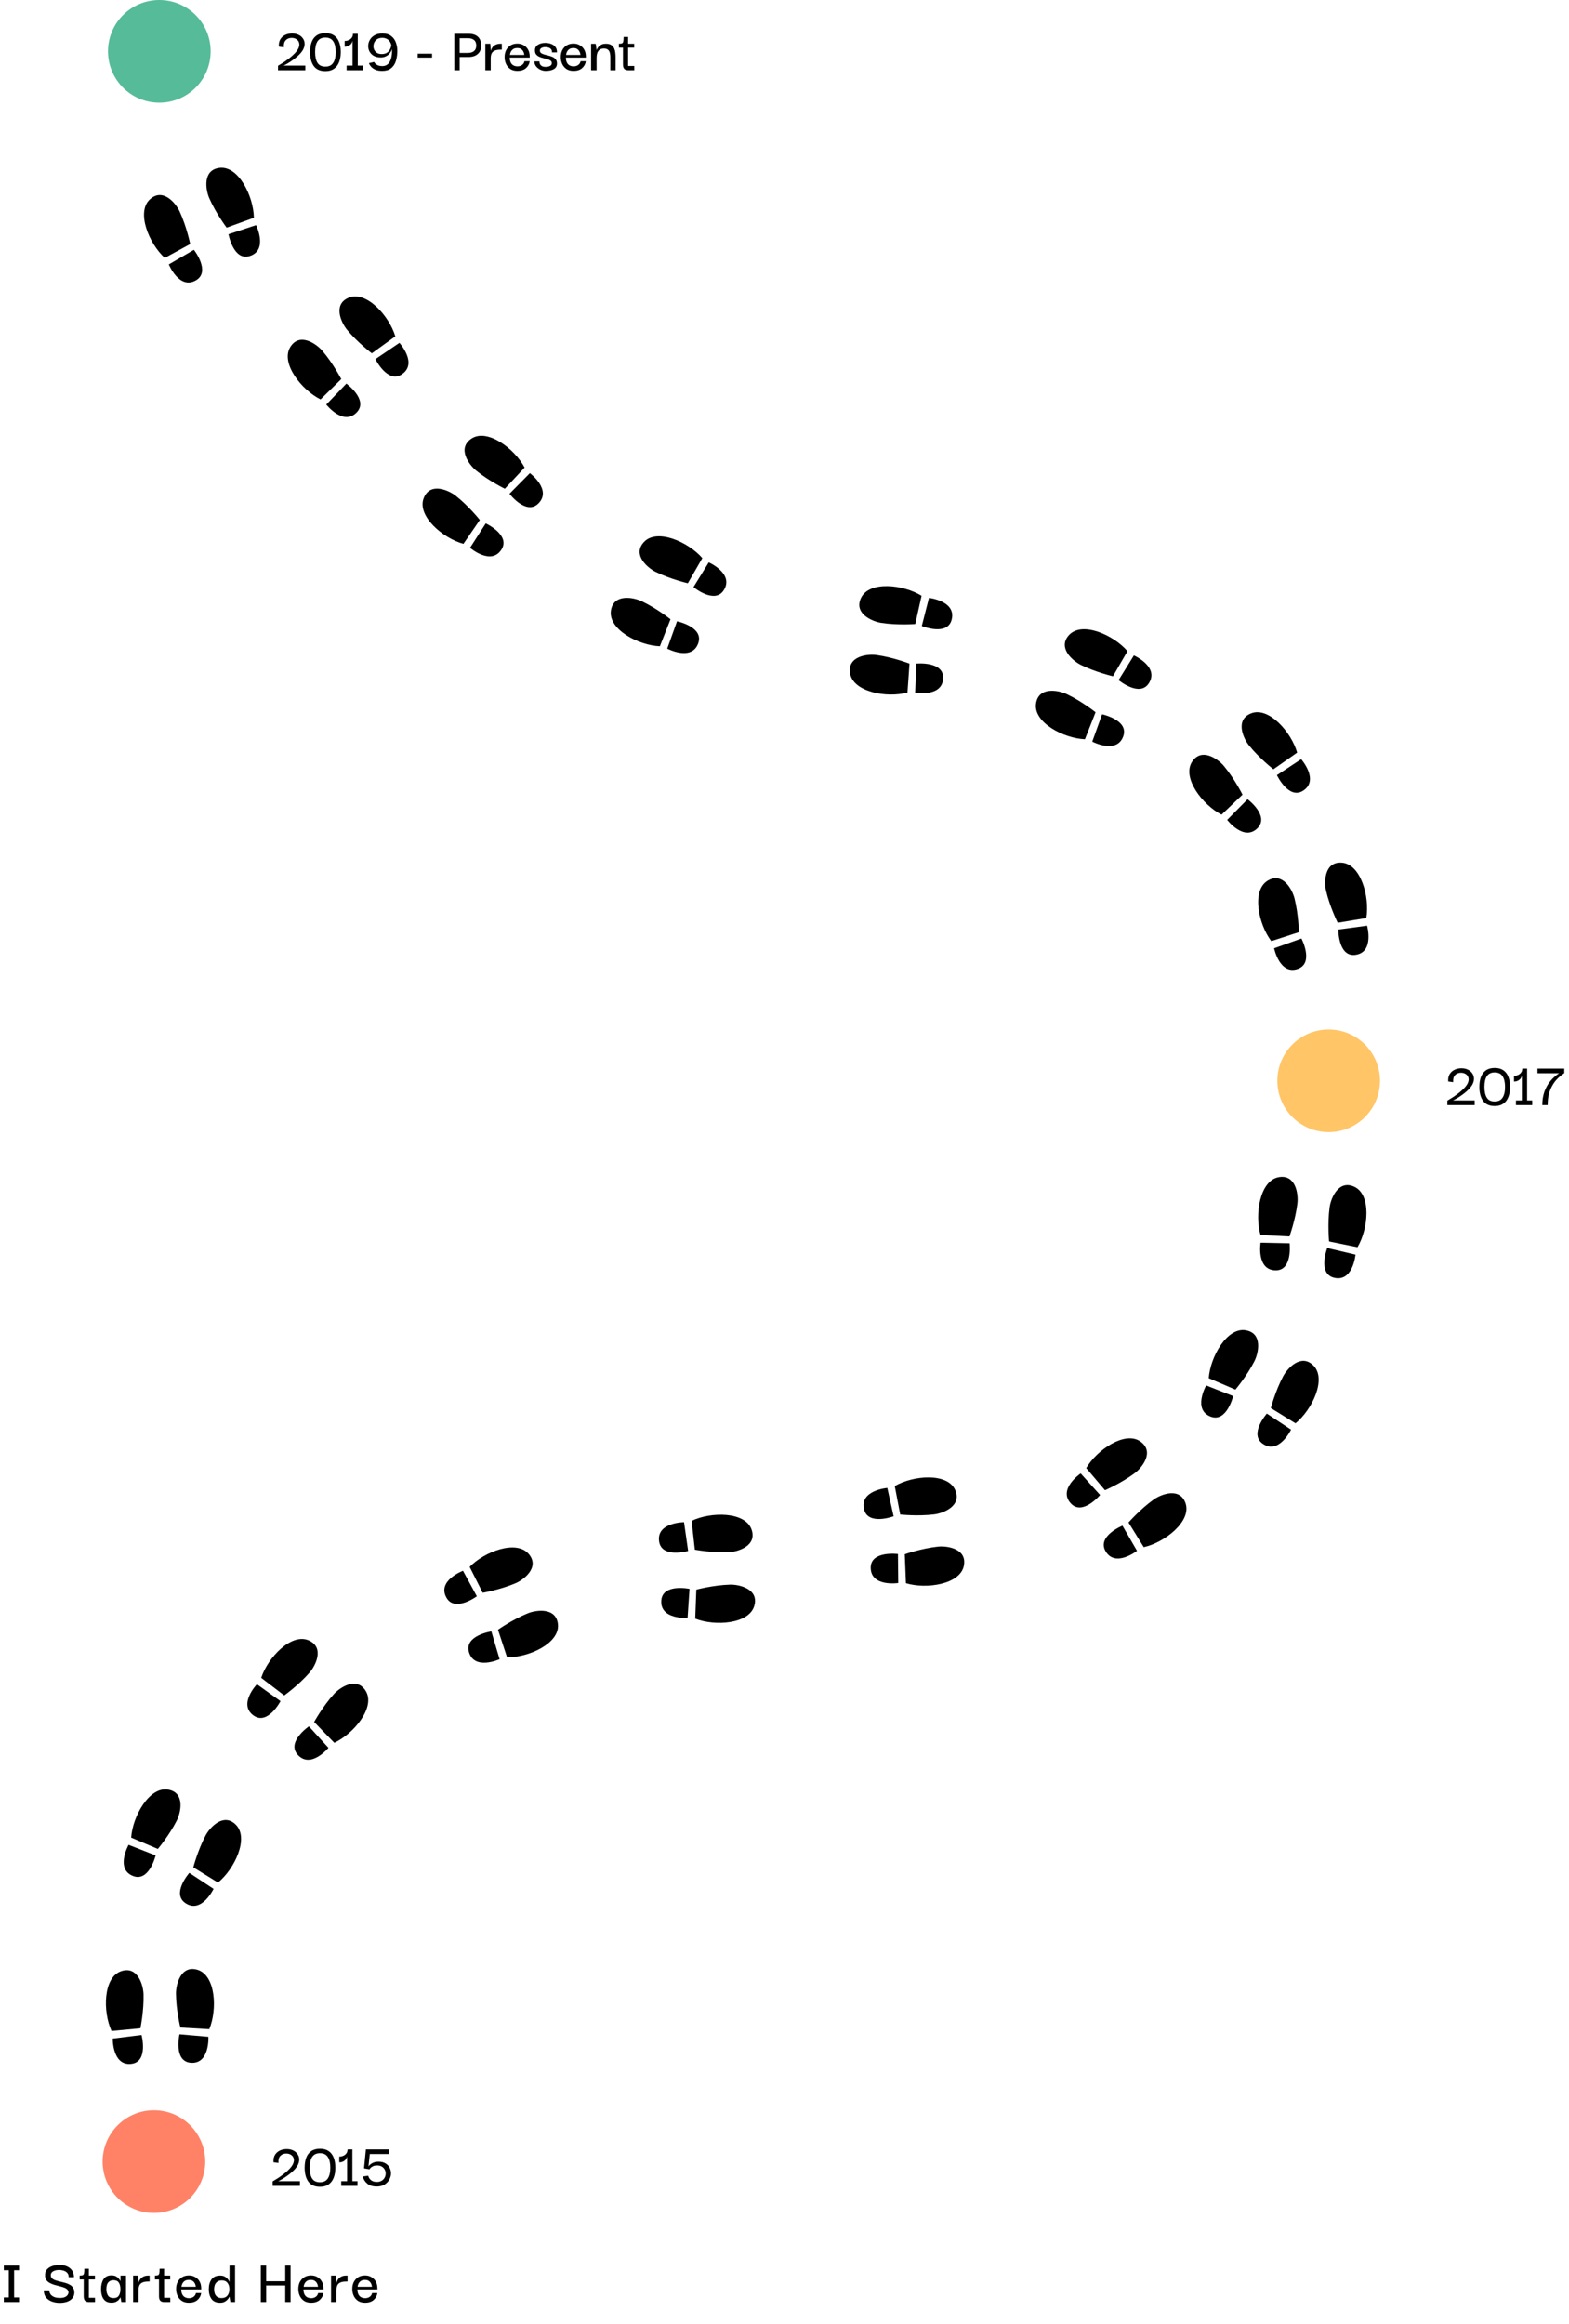 <svg width="581" height="860" viewBox="0 0 581 860" fill="none" xmlns="http://www.w3.org/2000/svg">
<g clip-path="url(#clip0_4492_1476)">
<path d="M44.863 729.544C38.203 731.811 38.021 744.467 41.305 751.664L51.99 750.665C51.99 750.665 53.316 744.303 53.151 738.1C53.061 734.716 50.998 727.456 44.863 729.544Z" fill="black"/>
<path d="M41.745 754.481C41.745 754.481 41.576 764.758 48.718 763.831C55.046 763.01 52.412 753.159 52.412 753.159L41.745 754.481Z" fill="black"/>
<path d="M73.129 729.02C66.92 727.161 65.129 734.493 65.164 737.878C65.229 744.083 66.789 750.391 66.789 750.391L77.504 750.993C80.519 743.679 79.868 731.039 73.129 729.02Z" fill="black"/>
<path d="M66.46 752.899C66.46 752.899 64.193 762.841 70.547 763.427C77.718 764.088 77.168 753.824 77.168 753.824L66.46 752.899Z" fill="black"/>
</g>
<g clip-path="url(#clip1_4492_1476)">
<path d="M62.233 662.332C55.297 661.155 49.111 672.198 48.572 680.09L58.445 684.299C58.445 684.299 62.639 679.336 65.447 673.803C66.979 670.784 68.622 663.417 62.233 662.332Z" fill="black"/>
<path d="M47.619 682.777C47.619 682.777 42.577 691.734 49.298 694.319C55.254 696.61 57.628 686.693 57.628 686.693L47.619 682.777Z" fill="black"/>
<path d="M87.338 675.329C82.764 670.738 77.697 676.333 76.117 679.326C73.219 684.814 71.588 691.104 71.588 691.104L80.724 696.735C86.858 691.739 92.304 680.313 87.338 675.329Z" fill="black"/>
<path d="M70.105 693.153C70.105 693.153 63.378 700.816 68.686 704.357C74.678 708.352 79.081 699.065 79.081 699.065L70.105 693.153Z" fill="black"/>
</g>
<g clip-path="url(#clip2_4492_1476)">
<path d="M114.34 607.115C107.908 604.265 99.193 613.445 96.728 620.961L105.259 627.472C105.259 627.472 110.546 623.695 114.631 619.023C116.859 616.475 120.266 609.74 114.34 607.115Z" fill="black"/>
<path d="M95.141 623.331C95.141 623.331 88.049 630.77 93.927 634.931C99.135 638.618 103.878 629.591 103.878 629.591L95.141 623.331Z" fill="black"/>
<path d="M135.472 625.894C132.169 620.318 125.881 624.492 123.612 627.005C119.453 631.61 116.322 637.304 116.322 637.304L123.791 645.011C130.966 641.68 139.058 631.947 135.472 625.894Z" fill="black"/>
<path d="M114.38 638.925C114.38 638.925 105.973 644.695 110.246 649.434C115.069 654.782 121.624 646.865 121.624 646.865L114.38 638.925Z" fill="black"/>
</g>
<g clip-path="url(#clip3_4492_1476)">
<path d="M195.799 575.134C191.255 569.762 179.407 574.216 173.908 579.903L178.741 589.485C178.741 589.485 185.147 588.394 190.861 585.974C193.979 584.654 199.984 580.082 195.799 575.134Z" fill="black"/>
<path d="M171.446 581.342C171.446 581.342 161.818 584.939 165.289 591.249C168.366 596.839 176.573 590.788 176.573 590.788L171.446 581.342Z" fill="black"/>
<path d="M206.613 601.254C206.076 594.795 198.596 595.806 195.458 597.076C189.705 599.403 184.403 603.16 184.403 603.16L187.758 613.354C195.667 613.489 207.196 608.265 206.613 601.254Z" fill="black"/>
<path d="M181.949 603.77C181.949 603.77 171.866 605.292 173.642 611.421C175.646 618.338 184.999 614.076 184.999 614.076L181.949 603.77Z" fill="black"/>
</g>
<g clip-path="url(#clip4_4492_1476)">
<path d="M278.283 566.023C275.894 559.406 263.236 559.457 256.102 562.874L257.298 573.539C257.298 573.539 263.683 574.747 269.882 574.467C273.263 574.315 280.485 572.118 278.283 566.023Z" fill="black"/>
<path d="M253.293 563.367C253.293 563.367 243.015 563.388 244.073 570.511C245.011 576.823 254.812 574.007 254.812 574.007L253.293 563.367Z" fill="black"/>
<path d="M279.33 594.274C281.074 588.032 273.71 586.376 270.327 586.474C264.124 586.654 257.846 588.33 257.846 588.33L257.442 599.054C264.81 601.934 277.437 601.05 279.33 594.274Z" fill="black"/>
<path d="M255.332 588.048C255.332 588.048 245.35 585.965 244.881 592.328C244.353 599.511 254.604 598.771 254.604 598.771L255.332 588.048Z" fill="black"/>
</g>
<g clip-path="url(#clip5_4492_1476)">
<path d="M353.687 551.394C350.792 544.982 338.177 546.014 331.328 549.973L333.346 560.513C333.346 560.513 339.806 561.223 345.964 560.464C349.324 560.05 356.354 557.301 353.687 551.394Z" fill="black"/>
<path d="M328.566 550.681C328.566 550.681 318.32 551.498 319.927 558.518C321.351 564.738 330.904 561.172 330.904 561.172L328.566 550.681Z" fill="black"/>
<path d="M356.918 579.479C358.174 573.121 350.704 572.04 347.338 572.4C341.168 573.06 335.038 575.217 335.038 575.217L335.466 585.941C343.035 588.241 355.555 586.381 356.918 579.479Z" fill="black"/>
<path d="M332.51 575.131C332.51 575.131 322.397 573.827 322.423 580.208C322.452 587.409 332.616 585.878 332.616 585.878L332.51 575.131Z" fill="black"/>
</g>
<g clip-path="url(#clip6_4492_1476)">
<path d="M422.382 533.566C416.704 529.411 406.233 536.522 402.222 543.341L409.17 551.52C409.17 551.52 415.141 548.956 420.127 545.263C422.847 543.248 427.612 537.394 422.382 533.566Z" fill="black"/>
<path d="M400.168 545.318C400.168 545.318 391.653 551.074 396.508 556.393C400.811 561.105 407.369 553.296 407.369 553.296L400.168 545.318Z" fill="black"/>
<path d="M439.025 556.418C436.987 550.266 429.953 553.004 427.201 554.975C422.155 558.588 417.883 563.484 417.883 563.484L423.537 572.606C431.257 570.881 441.238 563.096 439.025 556.418Z" fill="black"/>
<path d="M415.641 564.654C415.641 564.654 406.196 568.5 409.361 574.04C412.934 580.294 421.025 573.956 421.025 573.956L415.641 564.654Z" fill="black"/>
</g>
<g clip-path="url(#clip7_4492_1476)">
<path d="M461.299 492.341C454.365 491.148 448.155 502.177 447.599 510.069L457.462 514.3C457.462 514.3 461.667 509.345 464.488 503.818C466.026 500.803 467.686 493.44 461.299 492.341Z" fill="black"/>
<path d="M446.64 512.754C446.64 512.754 441.579 521.699 448.295 524.3C454.245 526.603 456.641 516.692 456.641 516.692L446.64 512.754Z" fill="black"/>
<path d="M486.376 505.392C481.812 500.791 476.733 506.375 475.146 509.365C472.237 514.846 470.592 521.133 470.592 521.133L479.716 526.783C485.86 521.801 491.331 510.387 486.376 505.392Z" fill="black"/>
<path d="M469.104 523.178C469.104 523.178 462.36 530.827 467.661 534.379C473.643 538.388 478.067 529.11 478.067 529.11L469.104 523.178Z" fill="black"/>
</g>
<g clip-path="url(#clip8_4492_1476)">
<path d="M473.456 435.679C466.539 436.967 464.541 449.465 466.758 457.059L477.476 457.605C477.476 457.605 479.701 451.5 480.429 445.337C480.825 441.976 479.827 434.494 473.456 435.679Z" fill="black"/>
<path d="M466.79 459.91C466.79 459.91 465.147 470.056 472.347 470.165C478.728 470.261 477.536 460.134 477.536 460.134L466.79 459.91Z" fill="black"/>
<path d="M501.503 439.22C495.627 436.488 492.8 443.487 492.349 446.842C491.523 452.992 492.161 459.459 492.161 459.459L502.678 461.593C506.713 454.788 507.884 442.185 501.503 439.22Z" fill="black"/>
<path d="M491.475 461.893C491.475 461.893 487.804 471.407 494.008 472.899C501.009 474.583 501.939 464.347 501.939 464.347L491.475 461.893Z" fill="black"/>
</g>
<g clip-path="url(#clip9_4492_1476)">
<path d="M469.4 325.948C463.394 329.613 465.978 342.004 470.753 348.311L480.963 345.005C480.963 345.005 480.869 338.508 479.354 332.49C478.528 329.207 474.932 322.571 469.4 325.948Z" fill="black"/>
<path d="M471.798 350.964C471.798 350.964 473.875 361.03 480.642 358.568C486.639 356.386 481.919 347.347 481.919 347.347L471.798 350.964Z" fill="black"/>
<path d="M496.87 319.27C490.406 318.81 490.257 326.356 491.03 329.652C492.447 335.693 495.346 341.509 495.346 341.509L505.934 339.758C507.281 331.963 503.888 319.769 496.87 319.27Z" fill="black"/>
<path d="M495.572 344.028C495.572 344.028 495.528 354.225 501.857 353.411C509 352.491 506.224 342.595 506.224 342.595L495.572 344.028Z" fill="black"/>
</g>
<g clip-path="url(#clip10_4492_1476)">
<path d="M383.624 260.425C382.637 267.391 393.846 273.271 401.75 273.593L405.687 263.609C405.687 263.609 400.61 259.552 395.002 256.897C391.942 255.449 384.533 254.008 383.624 260.425Z" fill="black"/>
<path d="M404.462 274.472C404.462 274.472 413.554 279.266 415.954 272.476C418.081 266.46 408.102 264.359 408.102 264.359L404.462 274.472Z" fill="black"/>
<path d="M395.926 234.972C391.463 239.671 397.194 244.582 400.23 246.079C405.795 248.825 412.128 250.283 412.128 250.283L417.505 240.996C412.343 235.001 400.772 229.871 395.926 234.972Z" fill="black"/>
<path d="M414.216 251.709C414.216 251.709 422.062 258.223 425.455 252.82C429.285 246.721 419.88 242.574 419.88 242.574L414.216 251.709Z" fill="black"/>
</g>
<g clip-path="url(#clip11_4492_1476)">
<path d="M55.567 73.723C50.336 78.429 55.151 90.135 61.003 95.458L70.433 90.334C70.433 90.334 69.147 83.964 66.553 78.327C65.138 75.251 60.384 69.389 55.567 73.723Z" fill="black"/>
<path d="M62.517 97.874C62.517 97.874 66.407 107.388 72.607 103.725C78.101 100.479 71.802 92.46 71.802 92.46L62.517 97.874Z" fill="black"/>
<path d="M81.344 62.115C74.905 62.85 76.144 70.295 77.509 73.393C80.011 79.071 83.929 84.256 83.929 84.256L94.015 80.591C93.908 72.681 88.334 61.317 81.344 62.115Z" fill="black"/>
<path d="M84.613 86.691C84.613 86.691 86.443 96.722 92.514 94.76C99.367 92.544 94.821 83.326 94.821 83.326L84.613 86.691Z" fill="black"/>
</g>
<g clip-path="url(#clip12_4492_1476)">
<path d="M441.417 281.944C437.595 287.851 445.296 297.896 452.334 301.508L460.101 294.102C460.101 294.102 457.198 288.288 453.224 283.523C451.056 280.923 444.937 276.503 441.417 281.944Z" fill="black"/>
<path d="M454.425 303.446C454.425 303.446 460.662 311.616 465.692 306.463C470.149 301.896 461.977 295.798 461.977 295.798L454.425 303.446Z" fill="black"/>
<path d="M463.274 264.015C457.25 266.403 460.388 273.268 462.514 275.902C466.41 280.732 471.544 284.715 471.544 284.715L480.326 278.547C478.16 270.938 469.815 261.422 463.274 264.015Z" fill="black"/>
<path d="M472.841 286.887C472.841 286.887 477.223 296.094 482.573 292.616C488.61 288.691 481.818 280.977 481.818 280.977L472.841 286.887Z" fill="black"/>
</g>
<g clip-path="url(#clip13_4492_1476)">
<path d="M314.784 249.206C315.937 256.146 328.395 258.385 336.03 256.315L336.783 245.609C336.783 245.609 330.722 243.267 324.574 242.421C321.221 241.959 313.721 242.813 314.784 249.206Z" fill="black"/>
<path d="M338.882 256.338C338.882 256.338 348.995 258.177 349.242 250.979C349.461 244.602 339.313 245.599 339.313 245.599L338.882 256.338Z" fill="black"/>
<path d="M318.864 221.232C316.02 227.055 322.963 230.016 326.309 230.531C332.442 231.476 338.92 230.963 338.92 230.963L341.256 220.489C334.531 216.324 321.952 214.91 318.864 221.232Z" fill="black"/>
<path d="M341.341 231.695C341.341 231.695 350.781 235.549 352.393 229.375C354.212 222.407 343.996 221.28 343.996 221.28L341.341 231.695Z" fill="black"/>
</g>
<g clip-path="url(#clip14_4492_1476)">
<path d="M226.219 226.041C225.242 233.009 236.459 238.874 244.363 239.185L248.286 229.195C248.286 229.195 243.204 225.146 237.592 222.498C234.531 221.054 227.12 219.624 226.219 226.041Z" fill="black"/>
<path d="M247.077 240.061C247.077 240.061 256.176 244.842 258.566 238.049C260.685 232.03 250.703 229.943 250.703 229.943L247.077 240.061Z" fill="black"/>
<path d="M238.487 200.572C234.03 205.277 239.768 210.18 242.806 211.673C248.375 214.411 254.709 215.861 254.709 215.861L260.074 206.566C254.904 200.579 243.326 195.465 238.487 200.572Z" fill="black"/>
<path d="M256.8 217.284C256.8 217.284 264.654 223.788 268.04 218.379C271.861 212.275 262.451 208.142 262.451 208.142L256.8 217.284Z" fill="black"/>
</g>
<g clip-path="url(#clip15_4492_1476)">
<path d="M156.89 184.39C154.369 190.958 163.976 199.199 171.608 201.281L177.68 192.432C177.68 192.432 173.64 187.342 168.768 183.499C166.11 181.402 159.212 178.34 156.89 184.39Z" fill="black"/>
<path d="M174.054 202.746C174.054 202.746 181.842 209.453 185.701 203.373C189.121 197.985 179.866 193.704 179.866 193.704L174.054 202.746Z" fill="black"/>
<path d="M174.577 162.337C169.175 165.917 173.662 171.987 176.286 174.126C181.095 178.048 186.94 180.886 186.94 180.886L194.26 173.038C190.571 166.041 180.442 158.45 174.577 162.337Z" fill="black"/>
<path d="M188.657 182.744C188.657 182.744 194.844 190.849 199.361 186.342C204.459 181.255 196.221 175.109 196.221 175.109L188.657 182.744Z" fill="black"/>
</g>
<g clip-path="url(#clip16_4492_1476)">
<path d="M107.521 128.393C103.779 134.35 111.613 144.292 118.699 147.81L126.366 140.3C126.366 140.3 123.386 134.526 119.348 129.814C117.146 127.243 110.969 122.905 107.521 128.393Z" fill="black"/>
<path d="M120.816 149.719C120.816 149.719 127.162 157.805 132.123 152.585C136.519 147.96 128.265 141.971 128.265 141.971L120.816 149.719Z" fill="black"/>
<path d="M129.137 110.173C123.145 112.642 126.375 119.464 128.535 122.07C132.496 126.847 137.683 130.761 137.683 130.761L146.382 124.476C144.114 116.897 135.642 107.493 129.137 110.173Z" fill="black"/>
<path d="M139.009 132.916C139.009 132.916 143.514 142.064 148.816 138.514C154.801 134.508 147.906 126.886 147.906 126.886L139.009 132.916Z" fill="black"/>
</g>
<circle cx="57" cy="800" r="19" fill="#FF8267"/>
<path d="M100.96 809V807.344C100.976 807.328 101.184 807.2 101.584 806.96C102 806.72 102.528 806.392 103.168 805.976C103.808 805.544 104.472 805.064 105.16 804.536C105.864 803.992 106.512 803.416 107.104 802.808C107.696 802.2 108.144 801.6 108.448 801.008C108.816 800.24 108.928 799.56 108.784 798.968C108.656 798.36 108.336 797.888 107.824 797.552C107.328 797.2 106.712 797.024 105.976 797.024C105.064 797.04 104.336 797.336 103.792 797.912C103.248 798.488 103.024 799.352 103.12 800.504L101.272 800.264C101.192 799.24 101.352 798.368 101.752 797.648C102.168 796.912 102.76 796.352 103.528 795.968C104.296 795.568 105.184 795.368 106.192 795.368C107.056 795.368 107.824 795.528 108.496 795.848C109.168 796.152 109.704 796.584 110.104 797.144C110.52 797.688 110.752 798.312 110.8 799.016C110.848 799.72 110.68 800.464 110.296 801.248C109.992 801.84 109.568 802.424 109.024 803C108.496 803.56 107.912 804.088 107.272 804.584C106.632 805.08 106.008 805.528 105.4 805.928C104.808 806.312 104.288 806.624 103.84 806.864C103.408 807.088 103.136 807.224 103.024 807.272H111.064V809H100.96ZM118.501 809.336C116.549 809.336 115.109 808.704 114.181 807.44C113.269 806.16 112.813 804.44 112.813 802.28C112.813 800.856 113.005 799.624 113.389 798.584C113.789 797.528 114.405 796.712 115.237 796.136C116.085 795.544 117.173 795.248 118.501 795.248C119.797 795.248 120.861 795.536 121.693 796.112C122.541 796.688 123.165 797.504 123.565 798.56C123.981 799.616 124.189 800.856 124.189 802.28C124.189 803.672 123.981 804.904 123.565 805.976C123.165 807.032 122.541 807.856 121.693 808.448C120.861 809.04 119.797 809.336 118.501 809.336ZM118.477 807.656C119.805 807.656 120.773 807.192 121.381 806.264C122.005 805.336 122.317 804.008 122.317 802.28C122.317 800.568 122.013 799.248 121.405 798.32C120.797 797.376 119.821 796.904 118.477 796.904C117.181 796.904 116.221 797.36 115.597 798.272C114.989 799.168 114.685 800.504 114.685 802.28C114.685 803.992 114.981 805.32 115.573 806.264C116.165 807.192 117.133 807.656 118.477 807.656ZM132.38 807.272V809H126.356V807.272H128.54V798.104C128.396 798.648 128.18 799.072 127.892 799.376C127.604 799.664 127.3 799.88 126.98 800.024C126.66 800.152 126.372 800.232 126.116 800.264C125.876 800.28 125.716 800.288 125.636 800.288V798.152C125.732 798.168 125.932 798.16 126.236 798.128C126.556 798.08 126.9 797.968 127.268 797.792C127.636 797.616 127.964 797.344 128.252 796.976C128.54 796.608 128.692 796.112 128.708 795.488H130.484V807.272H132.38ZM139.496 809.24C138.024 809.24 136.856 808.88 135.992 808.16C135.128 807.44 134.584 806.56 134.36 805.52L136.352 805.256C136.368 805.352 136.424 805.52 136.52 805.76C136.616 806 136.784 806.264 137.024 806.552C137.264 806.824 137.584 807.056 137.984 807.248C138.4 807.44 138.92 807.536 139.544 807.536C140.232 807.536 140.808 807.4 141.272 807.128C141.752 806.856 142.12 806.496 142.376 806.048C142.632 805.6 142.776 805.136 142.808 804.656C142.856 804.128 142.768 803.624 142.544 803.144C142.32 802.648 141.968 802.24 141.488 801.92C141.008 801.6 140.4 801.44 139.664 801.44C138.96 801.44 138.4 801.56 137.984 801.8C137.568 802.024 137.264 802.256 137.072 802.496C136.896 802.736 136.808 802.864 136.808 802.88L134.792 802.52L135.488 795.488H144.128V797.216H136.928L136.448 801.776C136.448 801.776 136.512 801.696 136.64 801.536C136.784 801.36 137 801.16 137.288 800.936C137.592 800.696 137.976 800.488 138.44 800.312C138.92 800.136 139.504 800.048 140.192 800.048C141.28 800.048 142.168 800.28 142.856 800.744C143.56 801.192 144.064 801.768 144.368 802.472C144.688 803.176 144.824 803.912 144.776 804.68C144.712 805.448 144.464 806.184 144.032 806.888C143.616 807.576 143.024 808.144 142.256 808.592C141.488 809.024 140.568 809.24 139.496 809.24Z" fill="black"/>
<circle cx="492" cy="400" r="19" fill="#FFC567"/>
<path d="M535.96 409V407.344C535.976 407.328 536.184 407.2 536.584 406.96C537 406.72 537.528 406.392 538.168 405.976C538.808 405.544 539.472 405.064 540.16 404.536C540.864 403.992 541.512 403.416 542.104 402.808C542.696 402.2 543.144 401.6 543.448 401.008C543.816 400.24 543.928 399.56 543.784 398.968C543.656 398.36 543.336 397.888 542.824 397.552C542.328 397.2 541.712 397.024 540.976 397.024C540.064 397.04 539.336 397.336 538.792 397.912C538.248 398.488 538.024 399.352 538.12 400.504L536.272 400.264C536.192 399.24 536.352 398.368 536.752 397.648C537.168 396.912 537.76 396.352 538.528 395.968C539.296 395.568 540.184 395.368 541.192 395.368C542.056 395.368 542.824 395.528 543.496 395.848C544.168 396.152 544.704 396.584 545.104 397.144C545.52 397.688 545.752 398.312 545.8 399.016C545.848 399.72 545.68 400.464 545.296 401.248C544.992 401.84 544.568 402.424 544.024 403C543.496 403.56 542.912 404.088 542.272 404.584C541.632 405.08 541.008 405.528 540.4 405.928C539.808 406.312 539.288 406.624 538.84 406.864C538.408 407.088 538.136 407.224 538.024 407.272H546.064V409H535.96ZM553.501 409.336C551.549 409.336 550.109 408.704 549.181 407.44C548.269 406.16 547.813 404.44 547.813 402.28C547.813 400.856 548.005 399.624 548.389 398.584C548.789 397.528 549.405 396.712 550.237 396.136C551.085 395.544 552.173 395.248 553.501 395.248C554.797 395.248 555.861 395.536 556.693 396.112C557.541 396.688 558.165 397.504 558.565 398.56C558.981 399.616 559.189 400.856 559.189 402.28C559.189 403.672 558.981 404.904 558.565 405.976C558.165 407.032 557.541 407.856 556.693 408.448C555.861 409.04 554.797 409.336 553.501 409.336ZM553.477 407.656C554.805 407.656 555.773 407.192 556.381 406.264C557.005 405.336 557.317 404.008 557.317 402.28C557.317 400.568 557.013 399.248 556.405 398.32C555.797 397.376 554.821 396.904 553.477 396.904C552.181 396.904 551.221 397.36 550.597 398.272C549.989 399.168 549.685 400.504 549.685 402.28C549.685 403.992 549.981 405.32 550.573 406.264C551.165 407.192 552.133 407.656 553.477 407.656ZM567.38 407.272V409H561.356V407.272H563.54V398.104C563.396 398.648 563.18 399.072 562.892 399.376C562.604 399.664 562.3 399.88 561.98 400.024C561.66 400.152 561.372 400.232 561.116 400.264C560.876 400.28 560.716 400.288 560.636 400.288V398.152C560.732 398.168 560.932 398.16 561.236 398.128C561.556 398.08 561.9 397.968 562.268 397.792C562.636 397.616 562.964 397.344 563.252 396.976C563.54 396.608 563.692 396.112 563.708 395.488H565.484V407.272H567.38ZM573.104 409H571.112C571.112 407.16 571.376 405.496 571.904 404.008C572.448 402.52 573.184 401.216 574.112 400.096C575.056 398.96 576.128 398 577.328 397.216H569.336V395.488H579.248V397.168C578.864 397.424 578.408 397.76 577.88 398.176C577.352 398.592 576.808 399.112 576.248 399.736C575.704 400.344 575.192 401.088 574.712 401.968C574.232 402.832 573.84 403.848 573.536 405.016C573.248 406.168 573.104 407.496 573.104 409Z" fill="black"/>
<circle cx="59" cy="19" r="19" fill="#55BB98"/>
<path d="M102.96 26V24.344C102.976 24.328 103.184 24.2 103.584 23.96C104 23.72 104.528 23.392 105.168 22.976C105.808 22.544 106.472 22.064 107.16 21.536C107.864 20.992 108.512 20.416 109.104 19.808C109.696 19.2 110.144 18.6 110.448 18.008C110.816 17.24 110.928 16.56 110.784 15.968C110.656 15.36 110.336 14.888 109.824 14.552C109.328 14.2 108.712 14.024 107.976 14.024C107.064 14.04 106.336 14.336 105.792 14.912C105.248 15.488 105.024 16.352 105.12 17.504L103.272 17.264C103.192 16.24 103.352 15.368 103.752 14.648C104.168 13.912 104.76 13.352 105.528 12.968C106.296 12.568 107.184 12.368 108.192 12.368C109.056 12.368 109.824 12.528 110.496 12.848C111.168 13.152 111.704 13.584 112.104 14.144C112.52 14.688 112.752 15.312 112.8 16.016C112.848 16.72 112.68 17.464 112.296 18.248C111.992 18.84 111.568 19.424 111.024 20C110.496 20.56 109.912 21.088 109.272 21.584C108.632 22.08 108.008 22.528 107.4 22.928C106.808 23.312 106.288 23.624 105.84 23.864C105.408 24.088 105.136 24.224 105.024 24.272H113.064V26H102.96ZM120.501 26.336C118.549 26.336 117.109 25.704 116.181 24.44C115.269 23.16 114.813 21.44 114.813 19.28C114.813 17.856 115.005 16.624 115.389 15.584C115.789 14.528 116.405 13.712 117.237 13.136C118.085 12.544 119.173 12.248 120.501 12.248C121.797 12.248 122.861 12.536 123.693 13.112C124.541 13.688 125.165 14.504 125.565 15.56C125.981 16.616 126.189 17.856 126.189 19.28C126.189 20.672 125.981 21.904 125.565 22.976C125.165 24.032 124.541 24.856 123.693 25.448C122.861 26.04 121.797 26.336 120.501 26.336ZM120.477 24.656C121.805 24.656 122.773 24.192 123.381 23.264C124.005 22.336 124.317 21.008 124.317 19.28C124.317 17.568 124.013 16.248 123.405 15.32C122.797 14.376 121.821 13.904 120.477 13.904C119.181 13.904 118.221 14.36 117.597 15.272C116.989 16.168 116.685 17.504 116.685 19.28C116.685 20.992 116.981 22.32 117.573 23.264C118.165 24.192 119.133 24.656 120.477 24.656ZM134.38 24.272V26H128.356V24.272H130.54V15.104C130.396 15.648 130.18 16.072 129.892 16.376C129.604 16.664 129.3 16.88 128.98 17.024C128.66 17.152 128.372 17.232 128.116 17.264C127.876 17.28 127.716 17.288 127.636 17.288V15.152C127.732 15.168 127.932 15.16 128.236 15.128C128.556 15.08 128.9 14.968 129.268 14.792C129.636 14.616 129.964 14.344 130.252 13.976C130.54 13.608 130.692 13.112 130.708 12.488H132.484V24.272H134.38ZM141.544 26.24C140.536 26.24 139.712 26.104 139.072 25.832C138.432 25.544 137.928 25.216 137.56 24.848C137.208 24.464 136.96 24.128 136.816 23.84C136.672 23.552 136.6 23.4 136.6 23.384L138.544 22.928C138.544 22.944 138.592 23.032 138.688 23.192C138.784 23.336 138.944 23.512 139.168 23.72C139.408 23.912 139.72 24.088 140.104 24.248C140.488 24.392 140.968 24.464 141.544 24.464C142.792 24.464 143.72 23.92 144.328 22.832C144.952 21.744 145.232 20.152 145.168 18.056C145.136 18.296 145.024 18.6 144.832 18.968C144.656 19.32 144.4 19.672 144.064 20.024C143.728 20.376 143.296 20.672 142.768 20.912C142.256 21.152 141.656 21.272 140.968 21.272C139.896 21.272 139.008 21.056 138.304 20.624C137.616 20.192 137.104 19.64 136.768 18.968C136.448 18.296 136.304 17.584 136.336 16.832C136.384 16.064 136.608 15.344 137.008 14.672C137.408 14 137.992 13.448 138.76 13.016C139.528 12.584 140.472 12.368 141.592 12.368C142.952 12.368 144.048 12.696 144.88 13.352C145.712 13.992 146.304 14.848 146.656 15.92C147.024 16.992 147.176 18.16 147.112 19.424C147.064 20.688 146.856 21.84 146.488 22.88C146.12 23.904 145.536 24.72 144.736 25.328C143.952 25.936 142.888 26.24 141.544 26.24ZM141.376 20.024C142.416 20.024 143.232 19.712 143.824 19.088C144.432 18.448 144.792 17.656 144.904 16.712C144.68 15.8 144.272 15.12 143.68 14.672C143.088 14.224 142.384 14 141.568 14C140.72 14 140.032 14.2 139.504 14.6C138.992 15 138.64 15.504 138.448 16.112C138.256 16.704 138.232 17.304 138.376 17.912C138.536 18.504 138.864 19.008 139.36 19.424C139.856 19.824 140.528 20.024 141.376 20.024ZM154.663 21.32V19.88H159.991V21.32H154.663ZM170.213 26H168.221V12.488H173.501C174.989 12.488 176.141 12.856 176.957 13.592C177.773 14.328 178.181 15.432 178.181 16.904C178.181 18.232 177.757 19.264 176.909 20C176.077 20.736 174.941 21.104 173.501 21.104H170.213V26ZM173.261 14.144H170.213V19.592H173.261C174.221 19.592 174.973 19.368 175.517 18.92C176.077 18.472 176.357 17.792 176.357 16.88C176.357 15.936 176.085 15.248 175.541 14.816C174.997 14.368 174.237 14.144 173.261 14.144ZM179.721 26V16.184H181.569L181.737 18.848C181.833 18.416 182.017 18 182.289 17.6C182.577 17.184 182.969 16.848 183.465 16.592C183.977 16.32 184.625 16.184 185.409 16.184H185.817V18.392H185.385C184.409 18.392 183.657 18.52 183.129 18.776C182.601 19.016 182.233 19.376 182.025 19.856C181.817 20.32 181.713 20.896 181.713 21.584V26H179.721ZM191.635 26.24C190.531 26.24 189.627 26 188.923 25.52C188.219 25.024 187.699 24.392 187.363 23.624C187.027 22.856 186.859 22.048 186.859 21.2C186.843 20.256 187.019 19.4 187.387 18.632C187.771 17.864 188.315 17.256 189.019 16.808C189.739 16.36 190.595 16.136 191.587 16.136C192.435 16.136 193.195 16.328 193.867 16.712C194.555 17.08 195.099 17.608 195.499 18.296C195.899 18.968 196.115 19.768 196.147 20.696C196.147 20.744 196.147 20.84 196.147 20.984C196.163 21.112 196.171 21.224 196.171 21.32H188.755C188.755 22.344 189.003 23.144 189.499 23.72C190.011 24.28 190.715 24.56 191.611 24.56C192.283 24.56 192.851 24.392 193.315 24.056C193.795 23.704 194.091 23.24 194.203 22.664H196.147C196.003 23.688 195.539 24.544 194.755 25.232C193.971 25.904 192.931 26.24 191.635 26.24ZM188.827 20.336H194.155C194.139 20.16 194.091 19.928 194.011 19.64C193.931 19.352 193.795 19.072 193.603 18.8C193.427 18.512 193.171 18.272 192.835 18.08C192.499 17.888 192.067 17.792 191.539 17.792C190.883 17.792 190.363 17.936 189.979 18.224C189.611 18.496 189.331 18.832 189.139 19.232C188.963 19.616 188.859 19.984 188.827 20.336ZM202.1 26.24C201.364 26.24 200.668 26.08 200.012 25.76C199.372 25.44 198.852 25.016 198.452 24.488C198.068 23.944 197.876 23.36 197.876 22.736H199.748C199.748 22.768 199.756 22.888 199.772 23.096C199.788 23.304 199.86 23.536 199.988 23.792C200.116 24.048 200.34 24.272 200.66 24.464C200.996 24.656 201.468 24.752 202.076 24.752C202.748 24.752 203.292 24.632 203.708 24.392C204.124 24.152 204.332 23.816 204.332 23.384C204.332 22.984 204.18 22.672 203.876 22.448C203.572 22.224 203.18 22.048 202.7 21.92C202.22 21.776 201.708 21.64 201.164 21.512C200.636 21.384 200.132 21.216 199.652 21.008C199.188 20.784 198.804 20.488 198.5 20.12C198.212 19.736 198.076 19.224 198.092 18.584C198.092 17.72 198.452 17.056 199.172 16.592C199.908 16.112 200.836 15.872 201.956 15.872C202.676 15.872 203.364 15.992 204.02 16.232C204.676 16.456 205.212 16.824 205.628 17.336C206.06 17.848 206.268 18.536 206.252 19.4H204.404C204.42 18.856 204.292 18.448 204.02 18.176C203.764 17.888 203.444 17.696 203.06 17.6C202.676 17.488 202.316 17.432 201.98 17.432C201.34 17.432 200.836 17.552 200.468 17.792C200.1 18.016 199.916 18.32 199.916 18.704C199.916 19.12 200.068 19.44 200.372 19.664C200.676 19.872 201.068 20.048 201.548 20.192C202.028 20.32 202.532 20.448 203.06 20.576C203.604 20.704 204.116 20.872 204.596 21.08C205.076 21.288 205.468 21.584 205.772 21.968C206.092 22.352 206.252 22.864 206.252 23.504C206.252 24.448 205.86 25.144 205.076 25.592C204.292 26.024 203.3 26.24 202.1 26.24ZM212.424 26.24C211.32 26.24 210.416 26 209.712 25.52C209.008 25.024 208.488 24.392 208.152 23.624C207.816 22.856 207.648 22.048 207.648 21.2C207.632 20.256 207.808 19.4 208.176 18.632C208.56 17.864 209.104 17.256 209.808 16.808C210.528 16.36 211.384 16.136 212.376 16.136C213.224 16.136 213.984 16.328 214.656 16.712C215.344 17.08 215.888 17.608 216.288 18.296C216.688 18.968 216.904 19.768 216.936 20.696C216.936 20.744 216.936 20.84 216.936 20.984C216.952 21.112 216.96 21.224 216.96 21.32H209.544C209.544 22.344 209.792 23.144 210.288 23.72C210.8 24.28 211.504 24.56 212.4 24.56C213.072 24.56 213.64 24.392 214.104 24.056C214.584 23.704 214.88 23.24 214.992 22.664H216.936C216.792 23.688 216.328 24.544 215.544 25.232C214.76 25.904 213.72 26.24 212.424 26.24ZM209.616 20.336H214.944C214.928 20.16 214.88 19.928 214.8 19.64C214.72 19.352 214.584 19.072 214.392 18.8C214.216 18.512 213.96 18.272 213.624 18.08C213.288 17.888 212.856 17.792 212.328 17.792C211.672 17.792 211.152 17.936 210.768 18.224C210.4 18.496 210.12 18.832 209.928 19.232C209.752 19.616 209.648 19.984 209.616 20.336ZM218.881 26V16.208H220.585L220.921 18.464H220.969C220.985 18.4 221.049 18.248 221.161 18.008C221.273 17.768 221.457 17.512 221.713 17.24C221.969 16.952 222.313 16.704 222.745 16.496C223.177 16.288 223.721 16.184 224.377 16.184C225.241 16.184 225.913 16.352 226.393 16.688C226.873 17.008 227.225 17.432 227.449 17.96C227.673 18.472 227.809 19.016 227.857 19.592C227.921 20.168 227.953 20.704 227.953 21.2V26H226.009V21.176C226.009 20.568 225.945 20.024 225.817 19.544C225.689 19.048 225.449 18.664 225.097 18.392C224.761 18.104 224.265 17.96 223.609 17.96C222.937 17.96 222.401 18.12 222.001 18.44C221.601 18.76 221.321 19.176 221.161 19.688C221.001 20.2 220.921 20.744 220.921 21.32V26H218.881ZM232.658 26C231.97 26 231.466 25.824 231.146 25.472C230.842 25.12 230.69 24.584 230.69 23.864V17.624H229.178V16.184C229.674 16.184 230.042 16.144 230.282 16.064C230.538 15.968 230.706 15.744 230.786 15.392C230.882 15.024 230.93 14.448 230.93 13.664H232.586V16.184H234.842V17.624H232.586V24.416H234.866V26H232.658Z" fill="black"/>
<path d="M7.056 850.272V852H1.416V850.272H3.264V840.216H1.416V838.488H7.056V840.216H5.232V850.272H7.056ZM22.101 852.288C21.125 852.288 20.189 852.136 19.293 851.832C18.397 851.512 17.661 851.016 17.085 850.344C16.525 849.656 16.237 848.768 16.221 847.68H18.237C18.237 847.744 18.261 847.928 18.309 848.232C18.373 848.52 18.525 848.84 18.765 849.192C19.021 849.528 19.421 849.824 19.965 850.08C20.509 850.336 21.269 850.464 22.245 850.464C23.029 850.464 23.645 850.352 24.093 850.128C24.557 849.904 24.877 849.64 25.053 849.336C25.245 849.032 25.349 848.76 25.365 848.52C25.365 848.024 25.205 847.624 24.885 847.32C24.581 847.016 24.165 846.776 23.637 846.6C23.109 846.408 22.525 846.24 21.885 846.096C21.261 845.936 20.637 845.768 20.013 845.592C19.389 845.4 18.813 845.152 18.285 844.848C17.773 844.544 17.365 844.152 17.061 843.672C16.773 843.176 16.653 842.544 16.701 841.776C16.749 840.672 17.269 839.808 18.261 839.184C19.269 838.56 20.565 838.248 22.149 838.248C23.077 838.248 23.941 838.416 24.741 838.752C25.541 839.088 26.181 839.592 26.661 840.264C27.141 840.936 27.381 841.776 27.381 842.784H25.437C25.437 842.224 25.317 841.776 25.077 841.44C24.837 841.088 24.533 840.816 24.165 840.624C23.797 840.432 23.413 840.304 23.013 840.24C22.613 840.16 22.253 840.12 21.933 840.12C21.021 840.12 20.269 840.288 19.677 840.624C19.101 840.96 18.813 841.416 18.813 841.992C18.797 842.504 18.949 842.912 19.269 843.216C19.589 843.52 20.013 843.76 20.541 843.936C21.069 844.112 21.645 844.272 22.269 844.416C22.909 844.56 23.541 844.72 24.165 844.896C24.805 845.072 25.381 845.312 25.893 845.616C26.421 845.904 26.829 846.304 27.117 846.816C27.421 847.312 27.557 847.944 27.525 848.712C27.477 849.464 27.213 850.112 26.733 850.656C26.269 851.184 25.637 851.592 24.837 851.88C24.037 852.152 23.125 852.288 22.101 852.288ZM32.974 852C32.286 852 31.782 851.824 31.462 851.472C31.158 851.12 31.006 850.584 31.006 849.864V843.624H29.494V842.184C29.99 842.184 30.358 842.144 30.598 842.064C30.854 841.968 31.022 841.744 31.102 841.392C31.198 841.024 31.246 840.448 31.246 839.664H32.902V842.184H35.158V843.624H32.902V850.416H35.182V852H32.974ZM41.255 852.216C40.343 852.216 39.607 852.008 39.047 851.592C38.487 851.16 38.071 850.568 37.799 849.816C37.543 849.048 37.415 848.176 37.415 847.2C37.415 845.712 37.719 844.496 38.327 843.552C38.935 842.592 39.911 842.112 41.255 842.112C41.975 842.112 42.559 842.24 43.007 842.496C43.455 842.752 43.799 843.04 44.039 843.36C44.295 843.68 44.471 843.96 44.567 844.2H44.615V842.184H46.655V852H44.951L44.615 850.248H44.567C44.471 850.488 44.295 850.768 44.039 851.088C43.783 851.392 43.431 851.656 42.983 851.88C42.535 852.104 41.959 852.216 41.255 852.216ZM42.047 850.512C42.991 850.512 43.647 850.208 44.015 849.6C44.399 848.992 44.591 848.2 44.591 847.224C44.591 846.2 44.391 845.392 43.991 844.8C43.607 844.208 42.959 843.912 42.047 843.912C41.375 843.912 40.847 844.064 40.463 844.368C40.079 844.656 39.799 845.048 39.623 845.544C39.463 846.04 39.383 846.592 39.383 847.2C39.383 848.144 39.583 848.936 39.983 849.576C40.383 850.2 41.071 850.512 42.047 850.512ZM49.305 852V842.184H51.153L51.321 844.848C51.417 844.416 51.601 844 51.873 843.6C52.161 843.184 52.553 842.848 53.049 842.592C53.561 842.32 54.209 842.184 54.993 842.184H55.401V844.392H54.969C53.993 844.392 53.241 844.52 52.713 844.776C52.185 845.016 51.817 845.376 51.609 845.856C51.401 846.32 51.297 846.896 51.297 847.584V852H49.305ZM60.845 852C60.157 852 59.653 851.824 59.333 851.472C59.029 851.12 58.877 850.584 58.877 849.864V843.624H57.365V842.184C57.861 842.184 58.229 842.144 58.469 842.064C58.725 841.968 58.893 841.744 58.973 841.392C59.069 841.024 59.117 840.448 59.117 839.664H60.773V842.184H63.029V843.624H60.773V850.416H63.053V852H60.845ZM69.995 852.24C68.891 852.24 67.987 852 67.283 851.52C66.579 851.024 66.059 850.392 65.723 849.624C65.387 848.856 65.219 848.048 65.219 847.2C65.203 846.256 65.379 845.4 65.747 844.632C66.131 843.864 66.675 843.256 67.379 842.808C68.099 842.36 68.955 842.136 69.947 842.136C70.795 842.136 71.555 842.328 72.227 842.712C72.915 843.08 73.459 843.608 73.859 844.296C74.259 844.968 74.475 845.768 74.507 846.696C74.507 846.744 74.507 846.84 74.507 846.984C74.523 847.112 74.531 847.224 74.531 847.32H67.115C67.115 848.344 67.363 849.144 67.859 849.72C68.371 850.28 69.075 850.56 69.971 850.56C70.643 850.56 71.211 850.392 71.675 850.056C72.155 849.704 72.451 849.24 72.563 848.664H74.507C74.363 849.688 73.899 850.544 73.115 851.232C72.331 851.904 71.291 852.24 69.995 852.24ZM67.187 846.336H72.515C72.499 846.16 72.451 845.928 72.371 845.64C72.291 845.352 72.155 845.072 71.963 844.8C71.787 844.512 71.531 844.272 71.195 844.08C70.859 843.888 70.427 843.792 69.899 843.792C69.243 843.792 68.723 843.936 68.339 844.224C67.971 844.496 67.691 844.832 67.499 845.232C67.323 845.616 67.219 845.984 67.187 846.336ZM81.492 852.24C80.052 852.24 78.996 851.776 78.324 850.848C77.652 849.904 77.316 848.704 77.316 847.248C77.316 845.744 77.652 844.528 78.324 843.6C79.012 842.656 80.068 842.184 81.492 842.184C82.132 842.184 82.668 842.288 83.1 842.496C83.532 842.704 83.876 842.952 84.132 843.24C84.404 843.528 84.596 843.792 84.708 844.032C84.836 844.272 84.908 844.424 84.924 844.488H84.972L84.996 838.488H87.036V852H85.308L84.996 850.032H84.948C84.916 850.096 84.828 850.248 84.684 850.488C84.556 850.712 84.356 850.96 84.084 851.232C83.828 851.504 83.484 851.744 83.052 851.952C82.62 852.144 82.1 852.24 81.492 852.24ZM82.068 850.512C82.996 850.512 83.708 850.216 84.204 849.624C84.7 849.016 84.948 848.216 84.948 847.224C84.948 846.264 84.708 845.488 84.228 844.896C83.764 844.288 83.076 843.984 82.164 843.984C81.46 843.984 80.892 844.144 80.46 844.464C80.044 844.768 79.74 845.168 79.548 845.664C79.372 846.16 79.284 846.68 79.284 847.224C79.284 847.784 79.364 848.32 79.524 848.832C79.7 849.328 79.988 849.736 80.388 850.056C80.804 850.36 81.364 850.512 82.068 850.512ZM98.571 852H96.579V838.488H98.571V844.296H105.627V838.488H107.595V852H105.627V845.856H98.571V852ZM115.25 852.24C114.146 852.24 113.242 852 112.538 851.52C111.834 851.024 111.314 850.392 110.978 849.624C110.642 848.856 110.474 848.048 110.474 847.2C110.458 846.256 110.634 845.4 111.002 844.632C111.386 843.864 111.93 843.256 112.634 842.808C113.354 842.36 114.21 842.136 115.202 842.136C116.05 842.136 116.81 842.328 117.482 842.712C118.17 843.08 118.714 843.608 119.114 844.296C119.514 844.968 119.73 845.768 119.762 846.696C119.762 846.744 119.762 846.84 119.762 846.984C119.778 847.112 119.786 847.224 119.786 847.32H112.37C112.37 848.344 112.618 849.144 113.114 849.72C113.626 850.28 114.33 850.56 115.226 850.56C115.898 850.56 116.466 850.392 116.93 850.056C117.41 849.704 117.706 849.24 117.818 848.664H119.762C119.618 849.688 119.154 850.544 118.37 851.232C117.586 851.904 116.546 852.24 115.25 852.24ZM112.442 846.336H117.77C117.754 846.16 117.706 845.928 117.626 845.64C117.546 845.352 117.41 845.072 117.218 844.8C117.042 844.512 116.786 844.272 116.45 844.08C116.114 843.888 115.682 843.792 115.154 843.792C114.498 843.792 113.978 843.936 113.594 844.224C113.226 844.496 112.946 844.832 112.754 845.232C112.578 845.616 112.474 845.984 112.442 846.336ZM122.595 852V842.184H124.443L124.611 844.848C124.707 844.416 124.891 844 125.163 843.6C125.451 843.184 125.843 842.848 126.339 842.592C126.851 842.32 127.499 842.184 128.283 842.184H128.691V844.392H128.259C127.283 844.392 126.531 844.52 126.003 844.776C125.475 845.016 125.107 845.376 124.899 845.856C124.691 846.32 124.587 846.896 124.587 847.584V852H122.595ZM135.229 852.24C134.125 852.24 133.221 852 132.517 851.52C131.813 851.024 131.293 850.392 130.957 849.624C130.621 848.856 130.453 848.048 130.453 847.2C130.437 846.256 130.613 845.4 130.981 844.632C131.365 843.864 131.909 843.256 132.613 842.808C133.333 842.36 134.189 842.136 135.181 842.136C136.029 842.136 136.789 842.328 137.461 842.712C138.149 843.08 138.693 843.608 139.093 844.296C139.493 844.968 139.709 845.768 139.741 846.696C139.741 846.744 139.741 846.84 139.741 846.984C139.757 847.112 139.765 847.224 139.765 847.32H132.349C132.349 848.344 132.597 849.144 133.093 849.72C133.605 850.28 134.309 850.56 135.205 850.56C135.877 850.56 136.445 850.392 136.909 850.056C137.389 849.704 137.685 849.24 137.797 848.664H139.741C139.597 849.688 139.133 850.544 138.349 851.232C137.565 851.904 136.525 852.24 135.229 852.24ZM132.421 846.336H137.749C137.733 846.16 137.685 845.928 137.605 845.64C137.525 845.352 137.389 845.072 137.197 844.8C137.021 844.512 136.765 844.272 136.429 844.08C136.093 843.888 135.661 843.792 135.133 843.792C134.477 843.792 133.957 843.936 133.573 844.224C133.205 844.496 132.925 844.832 132.733 845.232C132.557 845.616 132.453 845.984 132.421 846.336Z" fill="black"/>
<defs>
<clipPath id="clip0_4492_1476">
<rect width="40" height="40" fill="white" transform="translate(38.944 726.685) rotate(-1.062)"/>
</clipPath>
<clipPath id="clip1_4492_1476">
<rect width="40" height="40" fill="white" transform="translate(58.389 657) rotate(27.37)"/>
</clipPath>
<clipPath id="clip2_4492_1476">
<rect width="40" height="40" fill="white" transform="translate(111.928 601) rotate(41.626)"/>
</clipPath>
<clipPath id="clip3_4492_1476">
<rect width="40" height="40" fill="white" transform="translate(196.298 568.579) rotate(67.51)"/>
</clipPath>
<clipPath id="clip4_4492_1476">
<rect width="40" height="40" fill="white" transform="translate(281.032 560.052) rotate(87.879)"/>
</clipPath>
<clipPath id="clip5_4492_1476">
<rect width="40" height="40" fill="white" transform="translate(355.966 545.228) rotate(83.437)"/>
</clipPath>
<clipPath id="clip6_4492_1476">
<rect width="40" height="40" fill="white" transform="translate(421.328 527.078) rotate(53.933)"/>
</clipPath>
<clipPath id="clip7_4492_1476">
<rect width="40" height="40" fill="white" transform="translate(457.467 487) rotate(27.495)"/>
</clipPath>
<clipPath id="clip8_4492_1476">
<rect width="40" height="40" fill="white" transform="translate(468.009 432) rotate(7.194)"/>
</clipPath>
<clipPath id="clip9_4492_1476">
<rect width="40" height="40" fill="white" transform="translate(463 324.449) rotate(-13.664)"/>
</clipPath>
<clipPath id="clip10_4492_1476">
<rect width="40" height="40" fill="white" transform="translate(378.399 264.414) rotate(-64.204)"/>
</clipPath>
<clipPath id="clip11_4492_1476">
<rect width="40" height="40" fill="white" transform="translate(49 73.425) rotate(-24.244)"/>
</clipPath>
<clipPath id="clip12_4492_1476">
<rect width="40" height="40" fill="white" transform="translate(435 283.368) rotate(-39.361)"/>
</clipPath>
<clipPath id="clip13_4492_1476">
<rect width="40" height="40" fill="white" transform="translate(311 254.581) rotate(-81.701)"/>
</clipPath>
<clipPath id="clip14_4492_1476">
<rect width="40" height="40" fill="white" transform="translate(221 230.037) rotate(-64.281)"/>
</clipPath>
<clipPath id="clip15_4492_1476">
<rect width="40" height="40" fill="white" transform="translate(150.904 187.108) rotate(-51.268)"/>
</clipPath>
<clipPath id="clip16_4492_1476">
<rect width="40" height="40" fill="white" transform="translate(101.124 129.903) rotate(-40.127)"/>
</clipPath>
</defs>
</svg>
